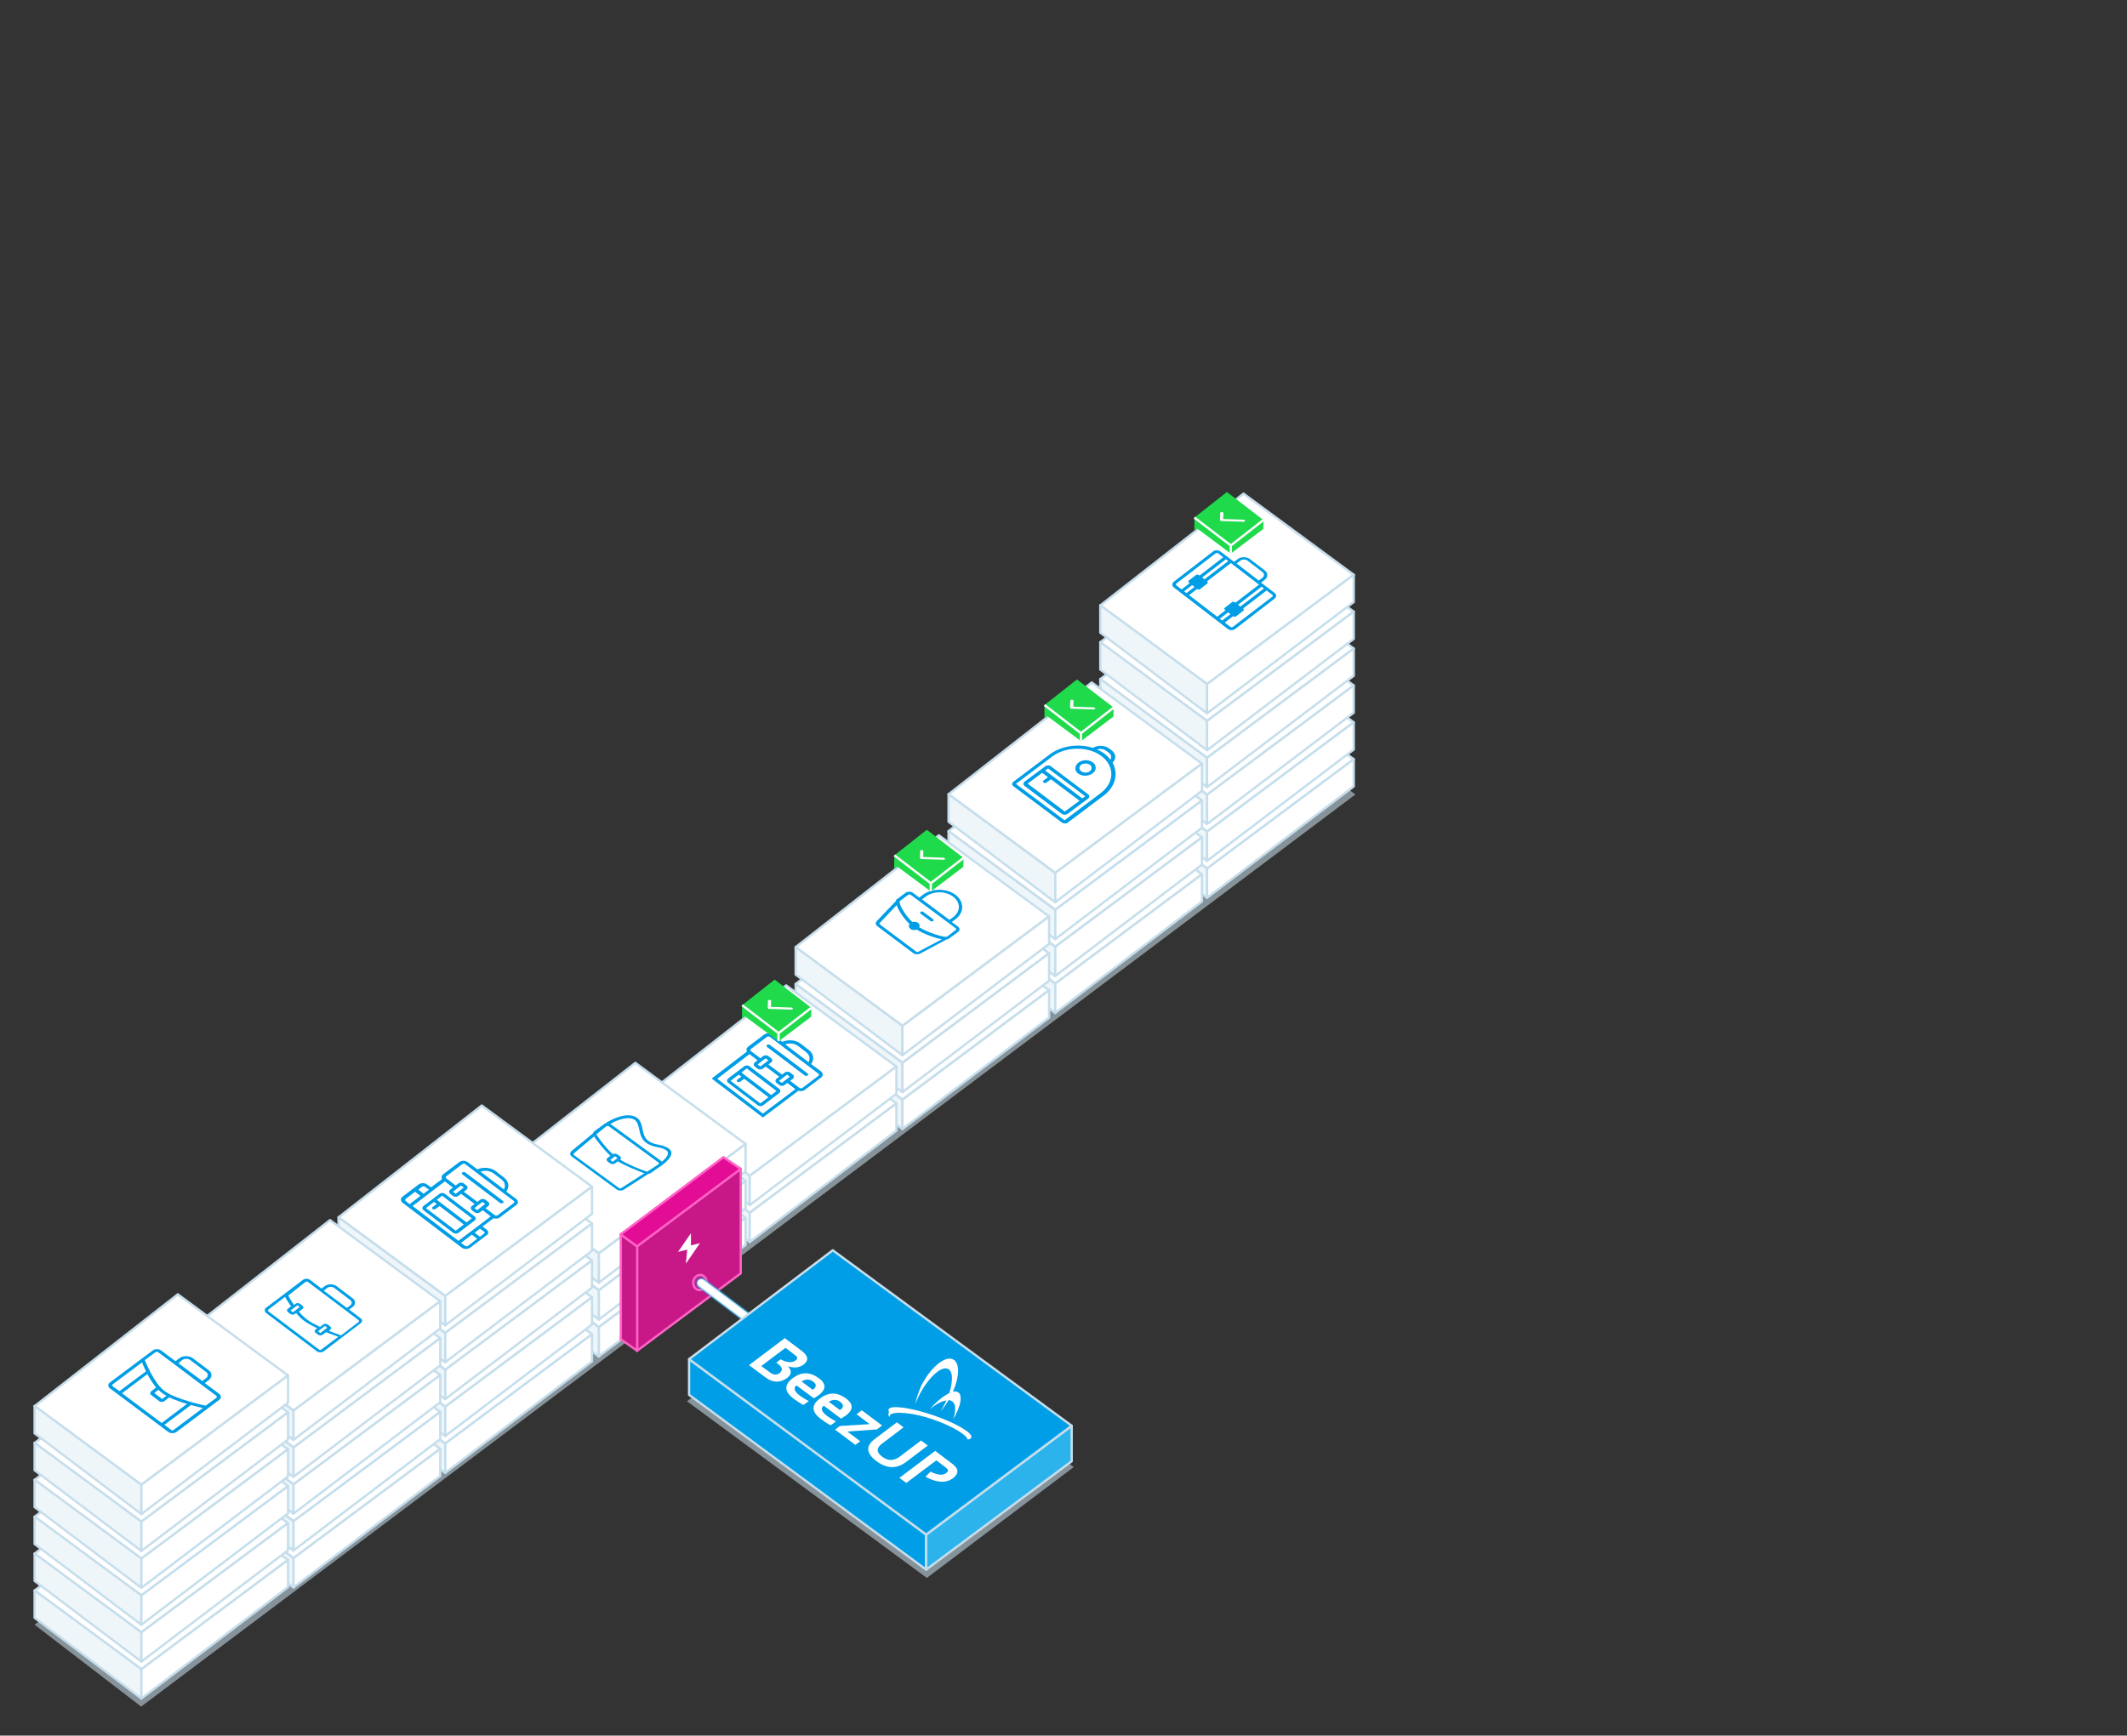 <?xml version="1.0" encoding="utf-8"?>
<!-- Generator: Adobe Illustrator 21.0.2, SVG Export Plug-In . SVG Version: 6.00 Build 0)  -->
<svg version="1.1" xmlns="http://www.w3.org/2000/svg" xmlns:xlink="http://www.w3.org/1999/xlink" x="0px" y="0px"
	 viewBox="0 0 922.3 752.8" style="enable-background:new 0 0 922.3 752.8;" xml:space="preserve">
<rect x="0" y="0" width="922.3" height="752.8" fill="#333333" stroke="none"/>
<style type="text/css">
	.st0{opacity:0.54;fill-rule:evenodd;clip-rule:evenodd;fill:#D0E6F2;}
	
		.st1{fill-rule:evenodd;clip-rule:evenodd;fill:#FFFFFF;stroke:#C6DEEC;stroke-linecap:round;stroke-linejoin:round;stroke-miterlimit:10;}
	
		.st2{fill-rule:evenodd;clip-rule:evenodd;fill:#EFF6FA;stroke:#C6DEEC;stroke-linecap:round;stroke-linejoin:round;stroke-miterlimit:10;}
	.st3{fill:#009EE6;}
	.st4{fill-rule:evenodd;clip-rule:evenodd;fill:#009EE6;}
	.st5{fill-rule:evenodd;clip-rule:evenodd;fill:#1FDA4B;}
	.st6{fill:#FCFCFC;}
	.st7{fill:none;stroke:#FFFFFF;stroke-miterlimit:10;}
	.st8{fill:#FFFFFF;}
	
		.st9{fill-rule:evenodd;clip-rule:evenodd;fill:#C81888;stroke:#FF63C6;stroke-linecap:round;stroke-linejoin:round;stroke-miterlimit:10;}
	
		.st10{fill-rule:evenodd;clip-rule:evenodd;fill:#E30C95;stroke:#FF63C6;stroke-linecap:round;stroke-linejoin:round;stroke-miterlimit:10;}
	.st11{fill:#C81888;stroke:#FF63C6;stroke-linecap:round;stroke-linejoin:round;stroke-miterlimit:10;}
	.st12{fill:none;stroke:#FFFFFF;stroke-width:4;stroke-linecap:round;stroke-linejoin:round;stroke-miterlimit:10;}
	.st13{opacity:0.4;fill:none;stroke:#009EE6;stroke-miterlimit:10;}
	.st14{fill-rule:evenodd;clip-rule:evenodd;fill:#009EE6;stroke:#C6DEEC;stroke-linejoin:round;stroke-miterlimit:10;}
	.st15{fill-rule:evenodd;clip-rule:evenodd;fill:#2CB3EB;stroke:#C6DEEC;stroke-linejoin:round;stroke-miterlimit:10;}
	
		.st16{fill-rule:evenodd;clip-rule:evenodd;fill:#009EE6;stroke:#C6DEEC;stroke-linecap:round;stroke-linejoin:round;stroke-miterlimit:10;}
</style>
<g id="maxi_x5F_shade">
	<path id="shade_1_" class="st0" d="M541.5,309.1L15,704.7l46.2,35.5l526.5-395.6L541.5,309.1z"/>
</g>
<g id="_x31_2">
	<g id="dalle_-_copie_48">
	</g>
	<g id="dalle_-_copie_52">
	</g>
	<g id="dalle_-_copie_51">
	</g>
	<g id="dalle_-_copie_50">
	</g>
	<g id="dalle_-_copie_49">
	</g>
	<g id="check_-_copie_14">
	</g>
</g>
<g id="_x31_1">
	<g id="dalle_-_copie_43">
	</g>
	<g id="dalle_-_copie_47">
	</g>
	<g id="dalle_-_copie_46">
	</g>
	<g id="dalle_-_copie_45">
	</g>
	<g id="dalle_-_copie_44">
	</g>
	<g id="check_-_copie_13">
	</g>
</g>
<g id="_x31_0_1_">
	<g id="dalle_-_copie_37">
	</g>
	<g id="dalle_-_copie_42">
	</g>
	<g id="dalle_-_copie_41">
	</g>
	<g id="dalle_-_copie_40">
	</g>
	<g id="dalle_-_copie_39">
	</g>
	<g id="dalle_-_copie_38">
	</g>
	<g id="check_-_copie_12">
	</g>
</g>
<g id="_x39__1_">
	<g id="dalle_-_copie_34">
	</g>
	<g id="dalle_-_copie_36">
	</g>
	<g id="dalle_-_copie_35">
	</g>
	<g id="check_-_copie_11">
	</g>
</g>
<g id="_x38_">
	<g id="dalle_-_copie_28">
		<path class="st1" d="M539.2,294.1l-62.1,48.5l46.3,34.1l63.6-47.4L539.2,294.1z"/>
		<path class="st2" d="M477.1,342.5l46.3,34.2v12.7l-46.3-35V342.5z"/>
		<path class="st1" d="M587,329.3l-63.6,47.4v12.7l63.6-48.3V329.3z"/>
	</g>
	<g id="dalle_-_copie_33">
		<path class="st1" d="M539.2,278.1l-62.1,48.5l46.3,34.1l63.6-47.4L539.2,278.1z"/>
		<path class="st2" d="M477.1,326.5l46.3,34.2v12.7l-46.3-35V326.5z"/>
		<path class="st1" d="M587,313.3l-63.6,47.4v12.7l63.6-48.3V313.3z"/>
	</g>
	<g id="dalle_-_copie_32">
		<path class="st1" d="M539.2,262.1l-62.1,48.5l46.3,34.1l63.6-47.4L539.2,262.1z"/>
		<path class="st2" d="M477.1,310.5l46.3,34.2v12.7l-46.3-35V310.5z"/>
		<path class="st1" d="M587,297.3l-63.6,47.4v12.7l63.6-48.3V297.3z"/>
	</g>
	<g id="dalle_-_copie_31">
		<path class="st1" d="M539.2,246.1l-62.1,48.5l46.3,34.1l63.6-47.4L539.2,246.1z"/>
		<path class="st2" d="M477.1,294.5l46.3,34.2v12.7l-46.3-35V294.5z"/>
		<path class="st1" d="M587,281.3l-63.6,47.4v12.7l63.6-48.3V281.3z"/>
	</g>
	<g id="dalle_-_copie_30">
		<path class="st1" d="M539.2,230.1l-62.1,48.5l46.3,34.1l63.6-47.4L539.2,230.1z"/>
		<path class="st2" d="M477.1,278.5l46.3,34.2v12.7l-46.3-35V278.5z"/>
		<path class="st1" d="M587,265.3l-63.6,47.4v12.7l63.6-48.3V265.3z"/>
	</g>
	<g id="dalle_-_copie_29">
		<path class="st1" d="M539.2,214.1l-62.1,48.5l46.3,34.1l63.6-47.4L539.2,214.1z"/>
		<path class="st2" d="M477.1,262.5l46.3,34.2v12.7l-46.3-35V262.5z"/>
		<path class="st1" d="M587,249.3l-63.6,47.4v12.7l63.6-48.3V249.3z"/>
	</g>
	<g id="sac_6_">
		<path class="st3" d="M552.7,257.2l-5.9-4.5l1.6-1.2c1.5-1.1,1.5-3,0-4.1l-6.4-4.9c-1.5-1.1-3.9-1.1-5.3,0l-1.6,1.2l-5.9-4.5
			c-0.9-0.7-2.3-0.7-3.2,0l-17,13.1c-0.9,0.7-0.9,1.8,0,2.5l23.4,18c0.9,0.7,2.3,0.7,3.2,0l17-13.1
			C553.6,258.9,553.6,257.8,552.7,257.2 M537.8,243.2c0.9-0.7,2.3-0.7,3.2,0l6.4,4.9c0.9,0.7,0.9,1.8,0,2.5l-1.6,1.2l-9.6-7.4
			L537.8,243.2z M534.6,271.9c-0.3,0.2-0.8,0.2-1.1,0l-23.4-18c-0.3-0.2-0.3-0.6,0-0.8l17-13.1c0.3-0.2,0.8-0.2,1.1,0l5.9,4.5
			l11.7,9l5.9,4.5c0.3,0.2,0.3,0.6,0,0.8L534.6,271.9z"/>
		<path class="st3" d="M515.1,258.5l18.4-14.1c0.3-0.2,0.3-0.6,0-0.9c-0.3-0.2-0.8-0.2-1.1,0l-18.4,14.1c-0.3,0.2-0.3,0.6,0,0.9
			S514.8,258.7,515.1,258.5"/>
		<path class="st3" d="M513,256.8l18.4-14.1c0.3-0.2,0.3-0.6,0-0.9c-0.3-0.2-0.8-0.2-1.1,0L511.9,256c-0.3,0.2-0.3,0.6,0,0.9
			C512.2,257.1,512.7,257.1,513,256.8"/>
		<path class="st4" d="M519.1,251.3l2.3,1.8c0.2,0.2,0.2,0.4,0,0.6l-1.8,1.3c-0.2,0.1-0.5,0.1-0.7,0l-2.3-1.8
			c-0.2-0.2-0.2-0.4,0-0.6l1.8-1.3C518.6,251.1,518.9,251.1,519.1,251.3z"/>
		<path class="st3" d="M530.7,270.3l18.4-14.1c0.3-0.2,0.3-0.6,0-0.9c-0.3-0.2-0.8-0.2-1.1,0l-18.4,14.1c-0.3,0.2-0.3,0.6,0,0.9
			C529.9,270.5,530.4,270.5,530.7,270.3"/>
		<path class="st3" d="M528.6,268.6l18.4-14.1c0.3-0.2,0.3-0.6,0-0.9c-0.3-0.2-0.8-0.2-1.1,0l-18.4,14.1c-0.3,0.2-0.3,0.6,0,0.9
			C527.8,268.9,528.3,268.9,528.6,268.6"/>
		<path class="st4" d="M534.7,263l2.3,1.8c0.2,0.2,0.2,0.4,0,0.6l-1.8,1.3c-0.2,0.1-0.5,0.1-0.7,0l-2.3-1.8c-0.2-0.2-0.2-0.4,0-0.6
			l1.8-1.3C534.2,262.9,534.5,262.9,534.7,263z"/>
		<path class="st4" d="M519.8,249.4l3.7,2.8c0.3,0.3,0.3,0.7,0,0.9l-3.1,2.4c-0.3,0.3-0.9,0.3-1.2,0l-3.7-2.8
			c-0.3-0.3-0.3-0.7,0-0.9l3.1-2.4C518.9,249.2,519.4,249.2,519.8,249.4z"/>
		<path class="st4" d="M535.4,261.2l3.7,2.8c0.3,0.3,0.3,0.7,0,0.9l-3.1,2.4c-0.3,0.3-0.9,0.3-1.2,0l-3.7-2.8
			c-0.3-0.3-0.3-0.7,0-0.9l3.1-2.4C534.5,260.9,535,260.9,535.4,261.2z"/>
	</g>
	<g id="check_-_copie_10">
		<path class="st5" d="M532,213.4l-14.1,11.1l15.9,12.2l14.1-11.1L532,213.4z"/>
		<path class="st5" d="M547.9,225.5l-0.1,3.9l-14.1,10.7l0-3.5L547.9,225.5z"/>
		<polygon class="st5" points="533.8,236.7 517.9,224.4 517.9,230.1 519.1,229.2 533.8,240.2 		"/>
		<path class="st6" d="M529.6,226l9.6,0.3c0.2,0,0.4,0,0.5-0.1c0.1-0.1,0.2-0.2,0.2-0.3c0-0.1-0.1-0.3-0.2-0.3
			c-0.1-0.1-0.3-0.1-0.5-0.2l-8.8-0.3l0.1-2.5c0-0.3-0.3-0.5-0.7-0.5c-0.2,0-0.4,0-0.5,0.1c-0.1,0.1-0.2,0.2-0.2,0.3l-0.1,3
			c0,0.1,0.1,0.3,0.2,0.3C529.2,225.9,529.4,226,529.6,226L529.6,226z"/>
		<line class="st7" x1="517.9" y1="224.5" x2="533.7" y2="236.6"/>
		<line class="st7" x1="547.9" y1="225.5" x2="533.7" y2="236.6"/>
		<g>
			<polygon class="st8" points="534.2,239.8 533.8,240.2 533.2,239.8 533.2,236.4 534.2,236.4 			"/>
		</g>
	</g>
</g>
<g id="_x37_">
	<g id="dalle_-_copie_24">
		<path class="st1" d="M473.4,344l-62.1,48.5l46.3,34.1l63.6-47.4L473.4,344z"/>
		<path class="st2" d="M411.3,392.5l46.3,34.2v12.7l-46.3-35V392.5z"/>
		<path class="st1" d="M521.2,379.2l-63.6,47.4v12.7l63.6-48.3V379.2z"/>
	</g>
	<g id="dalle_-_copie_27">
		<path class="st1" d="M473.4,328l-62.1,48.5l46.3,34.1l63.6-47.4L473.4,328z"/>
		<path class="st2" d="M411.3,376.5l46.3,34.2v12.7l-46.3-35V376.5z"/>
		<path class="st1" d="M521.2,363.2l-63.6,47.4v12.7l63.6-48.3V363.2z"/>
	</g>
	<g id="dalle_-_copie_26">
		<path class="st1" d="M473.4,312l-62.1,48.5l46.3,34.1l63.6-47.4L473.4,312z"/>
		<path class="st2" d="M411.3,360.5l46.3,34.2v12.7l-46.3-35V360.5z"/>
		<path class="st1" d="M521.2,347.2l-63.6,47.4v12.7l63.6-48.3V347.2z"/>
	</g>
	<g id="dalle_-_copie_25">
		<path class="st1" d="M473.4,296l-62.1,48.5l46.3,34.1l63.6-47.4L473.4,296z"/>
		<path class="st2" d="M411.3,344.5l46.3,34.2v12.7l-46.3-35V344.5z"/>
		<path class="st1" d="M521.2,331.2l-63.6,47.4v12.7l63.6-48.3V331.2z"/>
	</g>
	<g id="sac_5_">
		<path class="st3" d="M482.4,330.8c1.7-1.6,1.6-3.8-0.3-5.3l-1.2-0.9c-1.9-1.4-4.9-1.5-7-0.2c-6.1-2-13.6-1-18.7,2.8l-15.8,11.9
			c-0.7,0.5-0.7,1.4,0,1.9l21.1,15.8c0.7,0.5,1.8,0.5,2.5,0l15.8-11.9C483.8,341,485,335.4,482.4,330.8 M479.6,325.6l1.2,0.9
			c1.1,0.8,1.3,2,0.7,3c-0.7-0.9-1.5-1.7-2.5-2.5c-1-0.8-2.1-1.4-3.3-1.9C476.9,324.6,478.5,324.8,479.6,325.6 M461.6,355.8
			L440.5,340l15.8-11.9c5.9-4.4,15.5-4.5,21.3-0.2c5.8,4.4,5.7,11.5-0.2,16L461.6,355.8z"/>
		<path class="st3" d="M453.2,332.4l-8.9,6.6c-0.7,0.5-0.7,1.4,0,1.9l16.1,12.1c0.7,0.5,1.8,0.5,2.5,0l8.9-6.6
			c0.7-0.5,0.7-1.4,0-1.9l-16.1-12.1C455,331.8,453.9,331.9,453.2,332.4 M461.7,352l-16.1-12.1l6.3-4.7l2.5,1.9l-1.9,1.4
			c-0.3,0.3-0.4,0.7,0,0.9c0.3,0.3,0.9,0.3,1.3,0l1.9-1.4l12.4,9.3L461.7,352z M469.3,346.3l-16.1-12.1l1.3-0.9l16.1,12.1
			L469.3,346.3z"/>
		<path class="st3" d="M467.5,335.5c1.7,1.3,4.5,1.3,6.3-0.1c1.7-1.3,1.8-3.4,0.1-4.7c-1.7-1.3-4.5-1.3-6.3,0.1
			C465.9,332.2,465.8,334.3,467.5,335.5 M472.6,331.7c1,0.8,1,2,0,2.8c-1,0.8-2.7,0.8-3.8,0c-1-0.8-1-2,0-2.8
			C469.9,331,471.6,331,472.6,331.7"/>
	</g>
	<g id="check_-_copie_9">
		<path class="st5" d="M467,294.7l-14.1,11.1l15.9,12.2l14.1-11.1L467,294.7z"/>
		<path class="st5" d="M482.9,306.9l-0.1,3.9l-14.1,10.7l0-3.5L482.9,306.9z"/>
		<polygon class="st5" points="468.8,318 452.9,305.8 452.9,311.5 454.1,310.6 468.8,321.5 		"/>
		<path class="st6" d="M464.6,307.4l9.6,0.3c0.2,0,0.4,0,0.5-0.1c0.1-0.1,0.2-0.2,0.2-0.3c0-0.1-0.1-0.3-0.2-0.3
			c-0.1-0.1-0.3-0.1-0.5-0.2l-8.8-0.3l0.1-2.5c0-0.3-0.3-0.5-0.7-0.5c-0.2,0-0.4,0-0.5,0.1c-0.1,0.1-0.2,0.2-0.2,0.3l-0.1,3
			c0,0.1,0.1,0.3,0.2,0.3C464.2,307.3,464.4,307.4,464.6,307.4L464.6,307.4z"/>
		<line class="st7" x1="452.9" y1="305.8" x2="468.7" y2="318"/>
		<line class="st7" x1="482.9" y1="306.9" x2="468.7" y2="318"/>
		<g>
			<polygon class="st8" points="469.2,321.2 468.8,321.5 468.2,321.1 468.2,317.8 469.2,317.8 			"/>
		</g>
	</g>
</g>
<g id="_x36_">
	<g id="dalle_-_copie_18">
		<path class="st1" d="M407.1,394.3L345,442.8l46.3,34.1l63.6-47.4L407.1,394.3z"/>
		<path class="st2" d="M345,442.8l46.3,34.2v12.7l-46.3-35V442.8z"/>
		<path class="st1" d="M454.9,429.5L391.3,477v12.7l63.6-48.3V429.5z"/>
	</g>
	<g id="dalle_-_copie_23">
		<path class="st1" d="M407.1,378.3L345,426.8l46.3,34.1l63.6-47.4L407.1,378.3z"/>
		<path class="st2" d="M345,426.8l46.3,34.2v12.7l-46.3-35V426.8z"/>
		<path class="st1" d="M454.9,413.5L391.3,461v12.7l63.6-48.3V413.5z"/>
	</g>
	<g id="dalle_-_copie_21">
		<path class="st1" d="M407.1,362.3L345,410.8l46.3,34.1l63.6-47.4L407.1,362.3z"/>
		<path class="st2" d="M345,410.8l46.3,34.2v12.7l-46.3-35V410.8z"/>
		<path class="st1" d="M454.9,397.5L391.3,445v12.7l63.6-48.3V397.5z"/>
	</g>
	<g id="sac_4_">
		<path class="st3" d="M415.4,401.9l-2.7-2l1.6-1.2c3.9-2.9,3.9-7.6,0-10.6c-3.9-2.9-10.2-2.9-14.1,0l-1.6,1.2l-2.7-2
			c-0.9-0.7-2.4-0.7-3.3,0l-3.8,2.8c-0.2,0.1-0.3,0.4-0.3,0.7l-8.3,8.7c-0.7,0.7-0.6,1.6,0.2,2.2l15.6,11.7c0.8,0.6,2,0.7,3,0.2
			l11.6-6.2c0.4,0,0.7-0.1,0.9-0.3l3.8-2.8C416.3,403.7,416.3,402.6,415.4,401.9 M401.4,388.9c3.3-2.5,8.6-2.5,11.9,0
			c3.3,2.5,3.3,6.5,0,8.9l-1.6,1.2l-11.9-8.9L401.4,388.9z M398.2,412.8c-0.3,0.2-0.7,0.1-1-0.1L381.6,401c-0.3-0.2-0.3-0.5-0.1-0.7
			l7.3-7.7c0.8,2.3,3,5.7,5.6,8.2c-0.5,0.7-0.4,1.5,0.4,2.1c0.7,0.6,1.9,0.6,2.7,0.3c3.3,2,7.8,3.6,10.9,4.2L398.2,412.8z
			 M410.6,406.3c-1.5,0.3-7.8-1.6-12-4.1c0.3-0.6,0.2-1.4-0.5-1.9c-0.7-0.5-1.7-0.6-2.5-0.4c-3.4-3.2-5.9-7.9-5.5-9l3.7-2.8
			c0.3-0.2,0.8-0.2,1.1,0l2.7,2l14.1,10.5l2.7,2c0.3,0.2,0.3,0.6,0,0.8L410.6,406.3z"/>
		<path class="st3" d="M404.6,398.7l-4.3-3.2c-0.3-0.2-0.8-0.2-1.1,0c-0.3,0.2-0.3,0.6,0,0.8l4.3,3.2c0.3,0.2,0.8,0.2,1.1,0
			C404.9,399.3,404.9,398.9,404.6,398.7"/>
	</g>
	<g id="check_-_copie_8">
		<path class="st5" d="M401.9,359.9L387.8,371l15.9,12.2l14.1-11.1L401.9,359.9z"/>
		<path class="st5" d="M417.8,372.1l-0.1,3.9l-14.1,10.7l0-3.5L417.8,372.1z"/>
		<polygon class="st5" points="403.7,383.2 387.8,371 387.7,376.7 389,375.8 403.7,386.7 		"/>
		<path class="st6" d="M399.5,372.6l9.6,0.3c0.2,0,0.4,0,0.5-0.1c0.1-0.1,0.2-0.2,0.2-0.3c0-0.1-0.1-0.3-0.2-0.3
			c-0.1-0.1-0.3-0.1-0.5-0.2l-8.8-0.3l0.1-2.5c0-0.3-0.3-0.5-0.7-0.5c-0.2,0-0.4,0-0.5,0.1c-0.1,0.1-0.2,0.2-0.2,0.3l-0.1,3
			c0,0.1,0.1,0.3,0.2,0.3C399.1,372.5,399.2,372.6,399.5,372.6L399.5,372.6z"/>
		<line class="st7" x1="387.8" y1="371" x2="403.6" y2="383.1"/>
		<line class="st7" x1="417.8" y1="372.1" x2="403.6" y2="383.1"/>
		<g>
			<polygon class="st8" points="404.1,386.4 403.7,386.7 403.1,386.3 403.1,383 404.1,383 			"/>
		</g>
	</g>
</g>
<g id="_x35_">
	<g id="dalle_-_copie_17">
		<path class="st1" d="M340.9,443.4l-62.1,48.5l46.3,34.1l63.6-47.4L340.9,443.4z"/>
		<path class="st2" d="M278.8,491.8l46.3,34.2v12.7l-46.3-35V491.8z"/>
		<path class="st1" d="M388.7,478.6L325.1,526v12.7l63.6-48.3V478.6z"/>
	</g>
	<g id="dalle_-_copie_22">
		<g>
			<path class="st1" d="M340.9,427.4l-62.1,48.5l46.3,34.1l63.6-47.4L340.9,427.4z"/>
			<path class="st2" d="M278.8,475.8l46.3,34.2v12.7l-46.3-35V475.8z"/>
			<path class="st1" d="M388.7,462.6L325.1,510v12.7l63.6-48.3V462.6z"/>
		</g>
	</g>
	<g id="sac_3_">
		<path class="st3" d="M346.2,473.1c0.9,0.3,2.1,0.2,2.8-0.4l7-5.3c1-0.7,1-1.9,0-2.7l-4.3-3.2c1.5-1.9,1.2-4.4-1-6.1l-3.5-2.7
			c-2.2-1.7-5.5-1.9-8-0.8l-4.3-3.2c-1-0.7-2.5-0.7-3.5,0l-7,5.3c-0.8,0.6-0.9,1.4-0.5,2.1l-15.3,11.7l22.2,16.9L346.2,473.1z
			 M346.1,453.7l3.5,2.7c1.5,1.2,1.8,2.9,1,4.3l-10.1-7.7C342.3,452.3,344.5,452.5,346.1,453.7 M332.6,449.7c0.3-0.2,0.8-0.2,1.2,0
			l4.1,3.1l12.9,9.8l4.1,3.1c0.3,0.2,0.3,0.6,0,0.9l-7,5.3c-0.3,0.2-0.8,0.2-1.2,0l-4.1-3.1l1.2-0.9c0.6-0.5,0.6-1.3,0-1.8l-1.2-0.9
			c-0.6-0.5-1.7-0.5-2.3,0l-1.2,0.9l-5.9-4.4l1.2-0.9c0.6-0.5,0.6-1.3,0-1.8l-1.2-0.9c-0.6-0.5-1.7-0.5-2.3,0l-1.2,0.9l-4.1-3.1
			c-0.3-0.2-0.3-0.6,0-0.9L332.6,449.7z M339,469.7l-1.2-0.9l3.5-2.7l1.2,0.9L339,469.7z M329.7,462.6l-1.2-0.9l3.5-2.7l1.2,0.9
			L329.7,462.6z M330.8,483L311,467.9l14-10.7l3.5,2.7l-1.2,0.9c-0.6,0.5-0.6,1.3,0,1.8l1.2,0.9c0.6,0.5,1.7,0.5,2.3,0l1.2-0.9
			l5.9,4.4l-1.2,0.9c-0.6,0.5-0.6,1.3,0,1.8l1.2,0.9c0.6,0.5,1.7,0.5,2.3,0l1.2-0.9l3.5,2.7L330.8,483z"/>
		<path class="st3" d="M332.6,454.1l16.4,12.4c0.3,0.2,0.8,0.2,1.2,0c0.3-0.2,0.3-0.6,0-0.9l-16.4-12.4c-0.3-0.2-0.8-0.2-1.2,0
			C332.3,453.5,332.3,453.9,332.6,454.1"/>
		<path class="st3" d="M337.9,472.3l-12.9-9.8c-0.6-0.5-1.7-0.5-2.3,0l-7,5.3c-0.6,0.5-0.6,1.3,0,1.8l12.9,9.8
			c0.6,0.5,1.7,0.5,2.3,0l7-5.3C338.5,473.6,338.5,472.8,337.9,472.3 M334.4,475l-12.9-9.8l2.3-1.8l12.9,9.8L334.4,475z
			 M316.8,468.8l3.5-2.7l1.2,0.9l-1.8,1.3c-0.3,0.2-0.3,0.6,0,0.9c0.3,0.2,0.8,0.2,1.2,0l1.8-1.3l10.5,8l-3.5,2.7L316.8,468.8z"/>
	</g>
	<g id="check_-_copie_7">
		<path class="st5" d="M335.9,424.9L321.8,436l15.9,12.2l14.1-11.1L335.9,424.9z"/>
		<path class="st5" d="M351.8,437.1l-0.1,3.9l-14.1,10.7l0-3.5L351.8,437.1z"/>
		<polygon class="st5" points="337.7,448.2 321.8,436 321.7,441.7 323,440.8 337.7,451.7 		"/>
		<path class="st6" d="M333.5,437.6l9.6,0.3c0.2,0,0.4,0,0.5-0.1c0.1-0.1,0.2-0.2,0.2-0.3c0-0.1-0.1-0.3-0.2-0.3
			c-0.1-0.1-0.3-0.1-0.5-0.2l-8.8-0.3l0.1-2.5c0-0.3-0.3-0.5-0.7-0.5c-0.2,0-0.4,0-0.5,0.1c-0.1,0.1-0.2,0.2-0.2,0.3l-0.1,3
			c0,0.1,0.1,0.3,0.2,0.3C333.1,437.5,333.2,437.6,333.5,437.6L333.5,437.6z"/>
		<line class="st7" x1="321.8" y1="436" x2="337.6" y2="448.1"/>
		<line class="st7" x1="351.8" y1="437.1" x2="337.6" y2="448.1"/>
		<g>
			<polygon class="st8" points="338.1,451.4 337.7,451.7 337.1,451.3 337.1,448 338.1,448 			"/>
		</g>
	</g>
</g>
<g id="_x34_">
	<g id="dalle_-_copie_16">
		<path class="st1" d="M275.5,493l-62.1,48.5l46.3,34.1l63.6-47.4L275.5,493z"/>
		<path class="st2" d="M213.4,541.5l46.3,34.2v12.7l-46.3-35V541.5z"/>
		<path class="st1" d="M323.3,528.2l-63.6,47.4v12.7l63.6-48.3V528.2z"/>
	</g>
	<g id="dalle_-_copie_20">
		<path class="st1" d="M275.5,477l-62.1,48.5l46.3,34.1l63.6-47.4L275.5,477z"/>
		<path class="st2" d="M213.4,525.5l46.3,34.2v12.7l-46.3-35V525.5z"/>
		<path class="st1" d="M323.3,512.2l-63.6,47.4v12.7l63.6-48.3V512.2z"/>
	</g>
	<g id="dalle_-_copie_19">
		<path class="st1" d="M275.5,461l-62.1,48.5l46.3,34.1l63.6-47.4L275.5,461z"/>
		<path class="st2" d="M213.4,509.5l46.3,34.2v12.7l-46.3-35V509.5z"/>
		<path class="st1" d="M323.3,496.2l-63.6,47.4v12.7l63.6-48.3V496.2z"/>
	</g>
	<path class="st3" d="M286.4,505.9c0.1,0,0.1,0,0.1-0.1c5.8-4.2,5.1-6.5,3.5-7.6c-1.5-1.1-3-1.4-4.5-1.7c-1.5-0.3-2.9-0.6-4.4-1.7
		c-1.7-1.2-2.1-3.2-2.5-5.1c-0.4-1.9-0.8-3.6-2.3-4.8c-4.2-3.1-11.7,0.8-14.2,2.6c-0.1,0-0.2,0.1-0.2,0.1l-0.5,0.4l0,0l-3.6,2.6
		c-0.4,0.3-0.6,0.6-0.6,0.9l-9.4,7.8c-0.8,0.7-0.7,1.7,0.1,2.3l19.5,14.3c0.8,0.6,2.2,0.7,3.1,0.1l10.7-6.9c0.5,0,0.9-0.2,1.3-0.5
		l3.6-2.6l0,0L286.4,505.9z M275.3,485.8c1.2,0.9,1.5,2.5,1.9,4.1c0.4,2,0.9,4.2,2.9,5.7c1.8,1.3,3.6,1.7,5.1,2
		c1.4,0.3,2.6,0.5,3.8,1.4c1.6,1.2,0,3.2-2,4.9c-0.1-0.2-0.2-0.3-0.4-0.4l-21.5-15.7c-0.1-0.1-0.3-0.2-0.5-0.3
		C267.7,485.7,272.6,483.9,275.3,485.8 M269.4,515.3c-0.3,0.2-0.8,0.2-1,0L248.9,501c-0.3-0.2-0.3-0.5,0-0.8l8.7-7.3
		c1.6,2.3,4.2,5.8,7.1,8.4l-1.2,0.9c-0.6,0.4-0.6,1.1,0,1.6l1.1,0.8c0.6,0.4,1.6,0.4,2.1,0l1.2-0.9c3.5,2.1,8.3,4,11.5,5.2
		L269.4,515.3z M266.7,501.5l1.1,0.8l-2.1,1.6l-1.1-0.8L266.7,501.5z M280.6,508.2c0,0-0.1,0-0.1,0c-2.9-1-7.9-3-11.6-5.2
		c0.5-0.4,0.5-1.1-0.1-1.5l-1.1-0.8c-0.6-0.4-1.4-0.4-2-0.1c-3-2.7-5.6-6.3-7.1-8.5c0,0,0-0.1,0-0.1c0,0,4.3-3.5,4.3-3.5
		c0,0,0.1,0,0.1-0.1c0.3-0.1,0.7-0.1,1,0.1l21.5,15.7c0.3,0.2,0.3,0.5,0,0.8L280.6,508.2z"/>
</g>
<g id="_x33_">
	<g id="dalle_-_copie_11">
		<path class="st1" d="M208.9,543.5L146.8,592l46.3,34.1l63.6-47.4L208.9,543.5z"/>
		<path class="st2" d="M146.8,592l46.3,34.2v12.7l-46.3-35V592z"/>
		<path class="st1" d="M256.7,578.7l-63.6,47.4v12.7l63.6-48.3V578.7z"/>
	</g>
	<g id="dalle_-_copie_15">
		<path class="st1" d="M208.9,527.5L146.8,576l46.3,34.1l63.6-47.4L208.9,527.5z"/>
		<path class="st2" d="M146.8,576l46.3,34.2v12.7l-46.3-35V576z"/>
		<path class="st1" d="M256.7,562.7l-63.6,47.4v12.7l63.6-48.3V562.7z"/>
	</g>
	<g id="dalle_-_copie_14">
		<path class="st1" d="M208.9,511.5L146.8,560l46.3,34.1l63.6-47.4L208.9,511.5z"/>
		<path class="st2" d="M146.8,560l46.3,34.2v12.7l-46.3-35V560z"/>
		<path class="st1" d="M256.7,546.7l-63.6,47.4v12.7l63.6-48.3V546.7z"/>
	</g>
	<g id="dalle_-_copie_13">
		<path class="st1" d="M208.9,495.5L146.8,544l46.3,34.1l63.6-47.4L208.9,495.5z"/>
		<path class="st2" d="M146.8,544l46.3,34.2v12.7l-46.3-35V544z"/>
		<path class="st1" d="M256.7,530.7l-63.6,47.4v12.7l63.6-48.3V530.7z"/>
	</g>
	<g id="dalle_-_copie_12">
		<path class="st1" d="M208.9,479.5L146.8,528l46.3,34.1l63.6-47.4L208.9,479.5z"/>
		<path class="st2" d="M146.8,528l46.3,34.2v12.7l-46.3-35V528z"/>
		<path class="st1" d="M256.7,514.7l-63.6,47.4v12.7l63.6-48.3V514.7z"/>
	</g>
	<g id="sac_2_">
		<path class="st3" d="M211,533.3l-1.8-1.3l4.8-3.6c0.9,0.3,2.1,0.2,2.8-0.4l7-5.3c1-0.7,1-1.9,0-2.7l-4.3-3.2
			c1.5-1.9,1.2-4.4-1-6.1l-3.5-2.7c-2.2-1.7-5.5-1.9-8-0.8l-4.3-3.2c-1-0.7-2.5-0.7-3.5,0l-7,5.3c-0.8,0.6-0.9,1.4-0.5,2.1l-4.8,3.6
			l-1.8-1.3c-1-0.7-2.5-0.7-3.5,0l-7,5.3c-1,0.7-1,1.9,0,2.7l25.7,19.5c1,0.7,2.5,0.7,3.5,0l7-5.3C212,535.3,212,534.1,211,533.3
			 M214,508.9l3.5,2.7c1.5,1.2,1.8,2.9,1,4.3l-10.1-7.7C210.2,507.5,212.4,507.8,214,508.9 M200.5,504.9c0.3-0.2,0.8-0.2,1.2,0
			l4.1,3.1l12.9,9.8l4.1,3.1c0.3,0.2,0.3,0.6,0,0.9l-7,5.3c-0.3,0.2-0.8,0.2-1.2,0l-4.1-3.1l1.2-0.9c0.6-0.5,0.6-1.3,0-1.8l-1.2-0.9
			c-0.6-0.5-1.7-0.5-2.3,0l-1.2,0.9l-5.9-4.4l1.2-0.9c0.6-0.5,0.6-1.3,0-1.8l-1.2-0.9c-0.6-0.5-1.7-0.5-2.3,0l-1.2,0.9l-4.1-3.1
			c-0.3-0.2-0.3-0.6,0-0.9L200.5,504.9z M206.9,524.9l-1.2-0.9l3.5-2.7l1.2,0.9L206.9,524.9z M197.6,517.8l-1.2-0.9l3.5-2.7l1.2,0.9
			L197.6,517.8z M183,514.7c0.3-0.2,0.8-0.2,1.2,0l1.8,1.3l-2.3,1.8l-2.3-1.8L183,514.7z M175.9,520.9c-0.3-0.2-0.3-0.6,0-0.9
			l4.1-3.1l2.3,1.8l-4.7,3.6L175.9,520.9z M198.8,538.2l-19.9-15.1l14-10.7l3.5,2.7l-1.2,0.9c-0.6,0.5-0.6,1.3,0,1.8l1.2,0.9
			c0.6,0.5,1.7,0.5,2.3,0l1.2-0.9l5.9,4.4l-1.2,0.9c-0.6,0.5-0.6,1.3,0,1.8l1.2,0.9c0.6,0.5,1.7,0.5,2.3,0l1.2-0.9l3.5,2.7
			L198.8,538.2z M202.9,540.4c-0.3,0.2-0.8,0.2-1.2,0l-1.8-1.3l4.7-3.6l2.3,1.8L202.9,540.4z M205.8,534.7l2.3-1.8l1.8,1.3
			c0.3,0.2,0.3,0.6,0,0.9l-1.8,1.3L205.8,534.7z"/>
		<path class="st3" d="M200.5,509.4l16.4,12.4c0.3,0.2,0.8,0.2,1.2,0c0.3-0.2,0.3-0.6,0-0.9l-16.4-12.4c-0.3-0.2-0.8-0.2-1.2,0
			C200.2,508.7,200.2,509.1,200.5,509.4"/>
		<path class="st3" d="M205.8,527.6l-12.9-9.8c-0.6-0.5-1.7-0.5-2.3,0l-7,5.3c-0.6,0.5-0.6,1.3,0,1.8l12.9,9.8
			c0.6,0.5,1.7,0.5,2.3,0l7-5.3C206.4,528.9,206.4,528.1,205.8,527.6 M202.3,530.2l-12.9-9.8l2.3-1.8l12.9,9.8L202.3,530.2z
			 M184.7,524l3.5-2.7l1.2,0.9l-1.8,1.3c-0.3,0.2-0.3,0.6,0,0.9c0.3,0.2,0.8,0.2,1.2,0l1.8-1.3l10.5,8l-3.5,2.7L184.7,524z"/>
	</g>
</g>
<g id="_x32_">
	<g id="dalle_-_copie_6">
		<path class="st1" d="M143.1,593.2L81,641.7l46.3,34.1l63.6-47.4L143.1,593.2z"/>
		<path class="st2" d="M81,641.7l46.3,34.2v12.7l-46.3-35V641.7z"/>
		<path class="st1" d="M190.9,628.4l-63.6,47.4v12.7l63.6-48.3V628.4z"/>
	</g>
	<g id="dalle_-_copie_10">
		<path class="st1" d="M143.1,577.2L81,625.7l46.3,34.1l63.6-47.4L143.1,577.2z"/>
		<path class="st2" d="M81,625.7l46.3,34.2v12.7l-46.3-35V625.7z"/>
		<path class="st1" d="M190.9,612.4l-63.6,47.4v12.7l63.6-48.3V612.4z"/>
	</g>
	<g id="dalle_-_copie_9">
		<path class="st1" d="M143.1,561.2L81,609.7l46.3,34.1l63.6-47.4L143.1,561.2z"/>
		<path class="st2" d="M81,609.7l46.3,34.2v12.7l-46.3-35V609.7z"/>
		<path class="st1" d="M190.9,596.4l-63.6,47.4v12.7l63.6-48.3V596.4z"/>
	</g>
	<g id="dalle_-_copie_8">
		<path class="st1" d="M143.1,545.2L81,593.7l46.3,34.1l63.6-47.4L143.1,545.2z"/>
		<path class="st2" d="M81,593.7l46.3,34.2v12.7l-46.3-35V593.7z"/>
		<path class="st1" d="M190.9,580.4l-63.6,47.4v12.7l63.6-48.3V580.4z"/>
	</g>
	<g id="dalle_-_copie_7">
		<path class="st1" d="M143.1,529.2L81,577.7l46.3,34.1l63.6-47.4L143.1,529.2z"/>
		<path class="st2" d="M81,577.7l46.3,34.2v12.7l-46.3-35V577.7z"/>
		<path class="st1" d="M190.9,564.4l-63.6,47.4v12.7l63.6-48.3V564.4z"/>
	</g>
	<path id="sac_1_" class="st3" d="M156.4,571.8l-5-3.8l1.5-1.1c1.4-1,1.4-2.7,0-3.8l-7-5.3c-1.4-1-3.6-1-5,0l-1.5,1.1l-5-3.8
		c-0.8-0.6-2.2-0.6-3,0l-8.3,6.3l-7.7,5.8c-0.8,0.6-0.8,1.6,0,2.3l22,16.6c0.8,0.6,2.2,0.6,3,0l7.6-5.8l8.3-6.3
		C157.2,573.4,157.2,572.4,156.4,571.8 M141.9,558.6c0.8-0.6,2.2-0.6,3,0l7,5.3c0.8,0.6,0.8,1.6,0,2.3l-1.5,1.1l-10-7.5L141.9,558.6
		z M132.5,556c0.3-0.2,0.7-0.2,1,0l22,16.6c0.3,0.2,0.3,0.5,0,0.8l-7.6,5.8c-0.9-0.3-2.9-1-5.3-2l0.5-0.4c0.6-0.4,0.6-1.1,0-1.5
		l-1-0.8c-0.6-0.4-1.4-0.4-2,0l-1.3,1c-2.2-1-4.3-2.1-5.7-3.2c-1.2-0.9-2.4-2.1-3.5-3.4l1.5-1.1c0.6-0.4,0.6-1.1,0-1.5l-1-0.8
		c-0.6-0.4-1.4-0.4-2,0l-0.6,0.5c-1.3-1.8-2.2-3.4-2.5-4.1L132.5,556z M138.9,578.2l-1-0.8l3-2.3l1,0.8L138.9,578.2z M127,569.2
		l-1-0.8l3-2.3l1,0.8L127,569.2z M138.4,585.4l-22-16.6c-0.3-0.2-0.3-0.5,0-0.8l7.2-5.5c0.5,0.9,1.4,2.4,2.6,4.1l-1.3,1
		c-0.6,0.4-0.6,1.1,0,1.5l1,0.8c0.6,0.4,1.4,0.4,2,0l0.5-0.4c1.1,1.3,2.2,2.5,3.5,3.4c1.5,1.1,3.5,2.2,5.7,3.2l-0.7,0.5
		c-0.6,0.4-0.6,1.1,0,1.5l1,0.8c0.6,0.4,1.4,0.4,2,0l1.5-1.1c2.2,0.9,4.2,1.6,5.3,2l-7.3,5.5C139.2,585.6,138.7,585.6,138.4,585.4"
		/>
</g>
<g id="_x31_">
	<g id="dalle">
		<path class="st1" d="M77.1,641.4L15,689.9L61.3,724l63.6-47.4L77.1,641.4z"/>
		<path class="st2" d="M15,689.8L61.3,724v12.7l-46.3-35V689.8z"/>
		<path class="st1" d="M124.9,676.6L61.3,724v12.7l63.6-48.3V676.6z"/>
	</g>
	<g id="dalle_-_copie">
		<path class="st1" d="M77.1,625.4L15,673.9L61.3,708l63.6-47.4L77.1,625.4z"/>
		<path class="st2" d="M15,673.8L61.3,708v12.7l-46.3-35V673.8z"/>
		<path class="st1" d="M124.9,660.6L61.3,708v12.7l63.6-48.3V660.6z"/>
	</g>
	<g id="dalle_-_copie_2">
		<path class="st1" d="M77.1,609.4L15,657.9L61.3,692l63.6-47.4L77.1,609.4z"/>
		<path class="st2" d="M15,657.8L61.3,692v12.7l-46.3-35V657.8z"/>
		<path class="st1" d="M124.9,644.6L61.3,692v12.7l63.6-48.3V644.6z"/>
	</g>
	<g id="dalle_-_copie_3">
		<path class="st1" d="M77.1,593.4L15,641.9L61.3,676l63.6-47.4L77.1,593.4z"/>
		<path class="st2" d="M15,641.8L61.3,676v12.7l-46.3-35V641.8z"/>
		<path class="st1" d="M124.9,628.6L61.3,676v12.7l63.6-48.3V628.6z"/>
	</g>
	<g id="dalle_-_copie_4">
		<path class="st1" d="M77.1,577.4L15,625.9L61.3,660l63.6-47.4L77.1,577.4z"/>
		<path class="st2" d="M15,625.8L61.3,660v12.7l-46.3-35V625.8z"/>
		<path class="st1" d="M124.9,612.6L61.3,660v12.7l63.6-48.3V612.6z"/>
	</g>
	<g id="dalle_-_copie_5">
		<path class="st1" d="M77.1,561.4L15,609.9L61.3,644l63.6-47.4L77.1,561.4z"/>
		<path class="st2" d="M15,609.8L61.3,644v12.7l-46.3-35V609.8z"/>
		<path class="st1" d="M124.9,596.6L61.3,644v12.7l63.6-48.3V596.6z"/>
	</g>
	<path id="sac" class="st3" d="M95.1,604.6l-6.3-4.7l1.7-1.3c1.6-1.2,1.6-3.1,0-4.3l-6.9-5.2c-1.6-1.2-4.2-1.2-5.8,0l-1.7,1.3
		l-6.3-4.7c-1-0.7-2.5-0.7-3.5,0l-18.6,13.9c-1,0.7-1,1.9,0,2.6L73,621.1c1,0.7,2.5,0.7,3.5,0L95,607.2
		C96,606.5,96,605.3,95.1,604.6 M79,589.9c1-0.7,2.5-0.7,3.5,0l6.9,5.2c1,0.7,0.9,1.9,0,2.6l-1.7,1.3l-10.3-7.7L79,589.9z
		 M68.6,586.5l6.3,4.7l12.6,9.5l6.3,4.7c0.3,0.2,0.3,0.6,0,0.9l-4.6,3.4l-0.4-0.1c-0.1,0-12.8-2.7-17.5-6.3
		c-4.7-3.5-8.3-13-8.4-13.1l-0.1-0.3l4.6-3.4C67.8,586.3,68.3,586.3,68.6,586.5 M68.7,602.8c0.5,0.5,1,1,1.6,1.4
		c0.5,0.4,1.2,0.8,1.9,1.2l-1.9,1.4l-3.4-2.6L68.7,602.8z M48.9,601.3c-0.3-0.2-0.3-0.6,0-0.9l12.7-9.5c0.2,0.6,0.8,2.1,1.7,3.9
		l-11.5,8.6L48.9,601.3z M52.9,604.3l11-8.3c1,1.9,2.3,4,3.8,5.8l-2.1,1.6c-0.6,0.5-0.6,1.3,0,1.7l3.4,2.6c0.6,0.5,1.7,0.5,2.3,0
		l2.1-1.6c2.4,1.1,5.2,2.1,7.7,2.8l-11,8.3L52.9,604.3z M74.2,620.2l-2.9-2.2l11.5-8.6c2.4,0.7,4.3,1.1,5.2,1.3l-12.7,9.5
		C75,620.5,74.5,620.5,74.2,620.2"/>
</g>
<g id="connecteur_1_">
	<path class="st9" d="M321.2,506.9l-45,33.6v45.4l45-33.6V506.9z"/>
	<path class="st9" d="M269.2,535.3l7.1,5.2v45.4l-7.1-5V535.3z"/>
	<path class="st10" d="M313.7,501.9l7.5,5.1l-45,33.6l-7.1-5.2L313.7,501.9z"/>
	<path class="st8" d="M299.6,534.9L294,543l4-1l-0.6,6.1l6.1-8.9l-3.9,1L299.6,534.9z"/>
	
		<ellipse transform="matrix(0.174 -0.985 0.985 0.174 -297.038 758.261)" class="st11" cx="303.3" cy="556.1" rx="3.3" ry="2.9"/>
</g>
<g id="tuyau">
	<line class="st12" x1="304.2" y1="556.6" x2="325.4" y2="572.6"/>
	<path class="st13" d="M325.1,574.4c-0.4,0-0.8-0.1-1.2-0.4l-21.1-16c-0.9-0.7-1.1-1.9-0.4-2.8c0.7-0.9,1.9-1.1,2.8-0.4l21.1,16
		c0.9,0.7,1.1,1.9,0.4,2.8C326.3,574.1,325.7,574.4,325.1,574.4z"/>
</g>
<g id="beezup">
	<path id="shade" class="st0" d="M361.6,559.7l-63.7,48.1l104,76.6l63.7-48.1L361.6,559.7z"/>
	<polygon class="st14" points="298.8,605 401.6,680.8 401.6,665.6 298.8,589.5 	"/>
	<polygon class="st15" points="464.7,633.8 401.6,680.8 401.6,665.6 464.7,618.4 	"/>
	<polygon class="st16" points="401.6,665.6 298.8,589.5 361.1,542.3 464.7,618.4 	"/>
	<g id="logo">
		<g>
			<path class="st8" d="M421.1,622.7c-1.2-2.6-10.2-7.1-20-10c-9.9-2.9-16.9-3.2-15.7-0.6c0.3,0.7-0.9,1.5,0.5,2.5
				c-1-2.5,7.1-2.4,15.7,0.1c8.7,2.6,16.7,6.8,17.9,9.4c0,0.1,0.1,0.2,0.1,0.3C420.9,624.2,421.5,623.6,421.1,622.7z"/>
			<path class="st8" d="M396.9,609c0.4-1.1,0.9-2.2,1.4-3.3c3.7-7.5,9.3-13,12.4-12.1c2.5,0.7,2.7,5.1,0.9,10.7
				c-2.5,1.1-5.6,3.7-8.5,7c2.6-2.2,5.2-3.6,7.3-3.9c-0.2,0.5-0.4,0.9-0.7,1.4c-0.6,1.2-1.2,2.3-1.9,3.4c1.2-1.4,2.4-3,3.5-4.9
				c0.4,0,0.7,0.1,1,0.2c2.2,0.9,2.4,4,1,8.1c3.5-5.9,4.3-10.9,1.8-11.9c-0.5-0.2-1.2-0.2-1.9-0.1c3.1-7,3-13.2-0.5-14.2
				c-3.6-1-9.6,4.3-13.3,11.8C398.2,604.1,397.3,606.7,396.9,609z"/>
			<path class="st8" d="M341.7,592.6c2.7,0.9,4.9,0.6,6.7-0.7c2.4-1.8,2.1-3.8-0.8-6l-7.3-5.5l-15.5,11.7l7.1,5.3
				c3.2,2.4,6.4,2.5,9.5,0.2C343.3,596.1,343.4,594.5,341.7,592.6z M334.2,595.5l-4.1-3l10.5-7.9l4.2,3.2c1.1,0.8,1.2,1.5,0.3,2.2
				c-1.6,1.2-3.8,1.1-6.6-0.4l-1.9,1.4l0.9,0.7c1.9,1.4,2,2.7,0.4,4C336.8,596.4,335.5,596.4,334.2,595.5z"/>
			<path class="st8" d="M355.1,597.8c-3.8-2.8-7.5-2.9-11.3-0.1c-3.9,2.9-3.8,5.9,0.4,9c1.6,1.2,3,2.1,4.2,2.7l2.3-1.7
				c-1.4-0.7-2.6-1.5-3.8-2.3c-2.5-1.9-3-3.4-1.5-4.5l7.5,5.6C358.2,603.5,358.9,600.6,355.1,597.8z M352.4,602.8l-4.8-3.6
				c1.8-1.1,3.4-1.1,4.9,0C354.2,600.4,354.1,601.6,352.4,602.8z"/>
			<path class="st8" d="M366.9,606.6c-3.8-2.8-7.5-2.9-11.3-0.1c-3.9,2.9-3.8,5.9,0.4,9c1.6,1.2,3,2.1,4.2,2.7l2.3-1.7
				c-1.4-0.7-2.6-1.5-3.8-2.3c-2.5-1.9-3-3.4-1.5-4.5l7.5,5.6C370,612.3,370.7,609.5,366.9,606.6z M364.2,611.6l-4.8-3.6
				c1.8-1.1,3.4-1.1,4.9,0C366,609.3,365.9,610.5,364.2,611.6z"/>
			<polygon class="st8" points="371.4,613.4 377.1,617.7 364.2,618.5 362.1,620.1 370.9,626.7 373,625.1 367.4,620.9 380.2,620 
				382.5,618.3 373.7,611.7 			"/>
		</g>
		<g>
			<path class="st8" d="M379.5,624l9.4-7.1l2.9,2.2l-9.4,7.1c-2.5,1.9-2.4,3.7,0.1,5.6c2.5,1.9,5,1.9,7.5,0.1l9.4-7.1l2.9,2.2
				l-9.4,7.1c-4.1,3.1-8.4,3-12.9-0.4C375.5,630.3,375.3,627.1,379.5,624z"/>
			<path class="st8" d="M390,641l15.5-11.7l7.3,5.5c3,2.2,3.1,4.3,0.5,6.3c-3.1,2.3-7.1,2.1-12-0.6l2.2-2.2c3,1.5,5.3,1.8,6.8,0.6
				c1-0.7,1-1.5-0.1-2.3l-4.2-3.2l-13,9.8L390,641z"/>
		</g>
	</g>
</g>
</svg>
